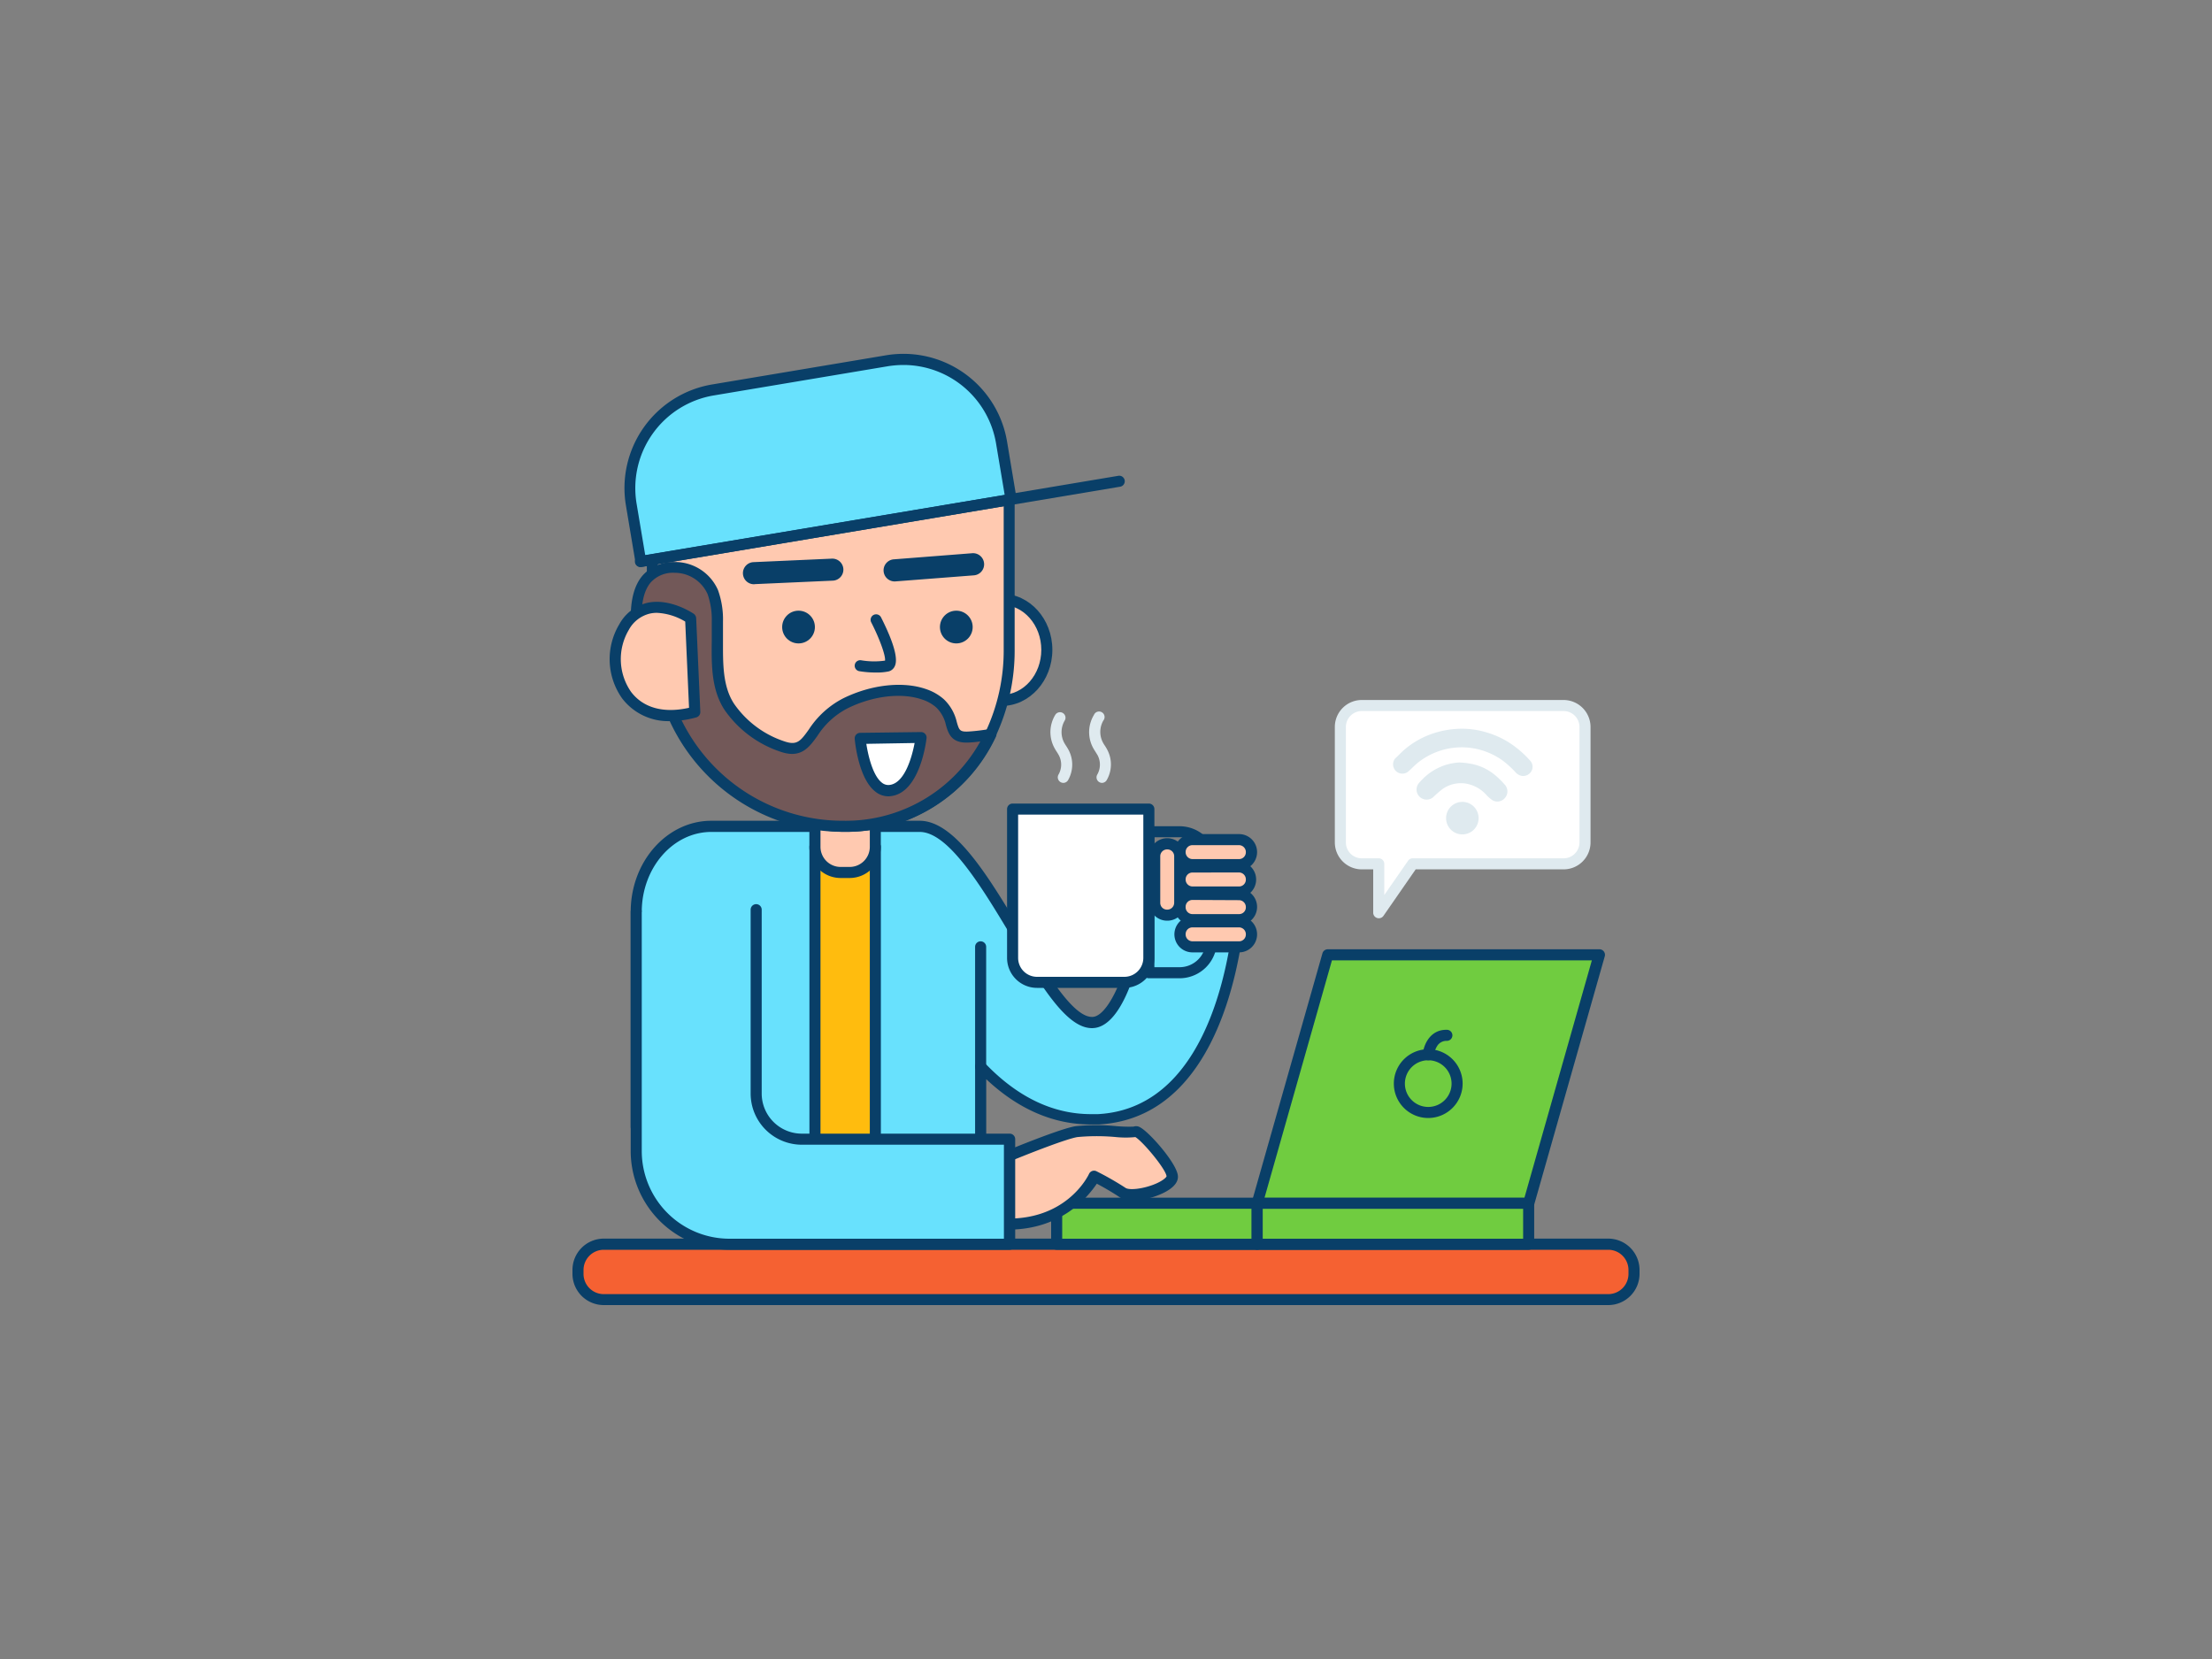 <svg xmlns="http://www.w3.org/2000/svg" viewBox="0 0 400 300"><rect x="0" y="0" width="400" height="300" fill="#808080" stroke="none"/><g id="_37_digital_nomad_outline" data-name="#37_digital_nomad_outline"><path d="M206.85,160.94c-.42,9.58-4.21,23.67-9.2,23.95-8.67.47-20.32-35.47-31.35-35.47H128.64c-7.51,0-13.59,6.93-13.59,15.47v38.88L129.64,225h47.69V192.88c5.32,5.59,11.92,9.59,19.94,9.59.44,0,.89,0,1.34,0,23.53-1.29,25.63-36.73,25.79-40.77Z" fill="#68e1fd"/><path d="M177.33,226H129.64a1,1,0,0,1-.82-.43l-14.6-21.23a1,1,0,0,1-.17-.56V164.89c0-9.08,6.54-16.47,14.59-16.47H166.3c6.37,0,12.41,10.06,18.26,19.79,4.63,7.71,9.42,15.68,12.91,15.68h.12c3.28-.18,7.73-10.83,8.26-23a1,1,0,0,1,1-1l17.56.72a1,1,0,0,1,1,1c-.16,4.13-2.33,40.39-26.73,41.73-.47,0-.94,0-1.4,0-6.78,0-13.14-2.75-18.94-8.19V225A1,1,0,0,1,177.33,226Zm-47.16-2h46.16V192.88a1,1,0,0,1,1.72-.69c5.86,6.16,12.33,9.28,19.22,9.28.42,0,.85,0,1.29,0,21.31-1.17,24.38-31.92,24.79-38.81L207.79,162c-.57,8.49-4,23.57-10.09,23.91-4.72.29-9.41-7.58-14.86-16.65-5.3-8.82-11.3-18.82-16.54-18.82H128.64c-6.94,0-12.59,6.49-12.59,14.47v38.57Z" fill="#093f68"/><path d="M213.31,176.9h-5.56a1,1,0,0,1-1-1V150.41a1,1,0,0,1,1-1h5.56a6.76,6.76,0,0,1,6.75,6.75v14A6.76,6.76,0,0,1,213.31,176.9Zm-4.56-2h4.56a4.75,4.75,0,0,0,4.75-4.75v-14a4.75,4.75,0,0,0-4.75-4.75h-4.56Z" fill="#093f68"/><path d="M183.11,146.31h24.64a0,0,0,0,1,0,0v26.9a4.43,4.43,0,0,1-4.43,4.43H187.53a4.43,4.43,0,0,1-4.43-4.43v-26.9A0,0,0,0,1,183.11,146.31Z" fill="#fff"/><path d="M203.32,178.64H187.53a5.42,5.42,0,0,1-5.42-5.42V146.31a1,1,0,0,1,1-1h24.64a1,1,0,0,1,1,1v26.91A5.43,5.43,0,0,1,203.32,178.64Zm-19.21-31.33v25.91a3.42,3.42,0,0,0,3.42,3.42h15.79a3.43,3.43,0,0,0,3.43-3.42V147.31Z" fill="#093f68"/><rect x="147.37" y="153.13" width="10.92" height="59.56" fill="#ffbc0e"/><path d="M158.29,213.69H147.37a1,1,0,0,1-1-1V153.13a1,1,0,0,1,1-1h10.92a1,1,0,0,1,1,1v59.56A1,1,0,0,1,158.29,213.69Zm-9.92-2h8.92V154.13h-8.92Z" fill="#093f68"/><path d="M147.37,146.84h10.92a0,0,0,0,1,0,0v6.29a4.64,4.64,0,0,1-4.64,4.64H152a4.64,4.64,0,0,1-4.64-4.64v-6.29a0,0,0,0,1,0,0Z" fill="#ffc9b0"/><path d="M153.66,158.77H152a5.65,5.65,0,0,1-5.64-5.64v-6.29a1,1,0,0,1,1-1h10.92a1,1,0,0,1,1,1v6.29A5.64,5.64,0,0,1,153.66,158.77Zm-5.29-10.93v5.29a3.64,3.64,0,0,0,3.64,3.64h1.65a3.64,3.64,0,0,0,3.63-3.64v-5.29Z" fill="#093f68"/><ellipse cx="181.12" cy="117.51" rx="8.19" ry="9.15" fill="#ffc9b0"/><path d="M181.12,127.66c-5.07,0-9.19-4.55-9.19-10.15s4.12-10.14,9.19-10.14,9.18,4.55,9.18,10.14S186.18,127.66,181.12,127.66Zm0-18.29c-4,0-7.19,3.65-7.19,8.14s3.22,8.15,7.19,8.15,7.18-3.66,7.18-8.15S185.08,109.37,181.12,109.37Z" fill="#093f68"/><path d="M118.25,94.09c-.53,9.14-.55,19,2.33,27.33,4.93,14.39,17.84,28,31.92,28a28.76,28.76,0,0,0,26.57-16.62,35.15,35.15,0,0,0,3.41-15.4v-28c0-.07-13.57-3.09-13.57-3.15Z" fill="#ffc9b0"/><path d="M152.5,150.42c-11.45,0-26.42-9.85-32.87-28.68-3-8.75-2.89-18.92-2.38-27.71a1,1,0,0,1,.85-.93l50.65-7.85a1,1,0,0,1,.51,0c.47.13,3.87.9,6.62,1.53,7.6,1.73,7.6,1.73,7.6,2.56v28A36.47,36.47,0,0,1,180,133.23,29.83,29.83,0,0,1,152.5,150.42ZM119.2,95c-.45,8.41-.48,18,2.32,26.14,4.54,13.25,16.94,27.33,31,27.33a27.88,27.88,0,0,0,25.67-16.06,34.49,34.49,0,0,0,3.31-15V90.17c-1.23-.3-3.85-.89-6-1.39C171.88,88,170,87.54,169,87.23Z" fill="#093f68"/><path d="M167.09,125.55c-3.63-1.26-9-1-14.25,1.64-6.94,3.43-6,9.69-11.4,7.81a19,19,0,0,1-9.61-7.2c-2.87-4.43-2-10.34-2.14-15.42a14.83,14.83,0,0,0-.83-5.3,7.49,7.49,0,0,0-6.88-4.45c-10.21.19-6.41,14-5.69,20.08h4.41l-.12,3.6a33.59,33.59,0,0,0,31.92,23.11,28.76,28.76,0,0,0,26.57-16.62,34,34,0,0,1-4.09.48c-3.91.14-1.9-3.23-5-6.09A8.07,8.07,0,0,0,167.09,125.55Z" fill="#725858"/><path d="M152.5,150.42a34.47,34.47,0,0,1-32.87-23.79.9.9,0,0,1,0-.36l.09-2.56h-3.38a1,1,0,0,1-1-.88c-.09-.81-.24-1.76-.41-2.8-.81-5.12-1.93-12.15,1.23-15.91a7.41,7.41,0,0,1,5.85-2.49,8.48,8.48,0,0,1,7.82,5.06,15.56,15.56,0,0,1,.91,5.66c0,1.14,0,2.34,0,3.5,0,4-.1,8.21,2,11.41a17.88,17.88,0,0,0,9.1,6.8c2.3.79,2.92-.06,4.42-2.14a16.28,16.28,0,0,1,6.2-5.63c5.06-2.5,10.82-3.14,15-1.68a9.32,9.32,0,0,1,3.22,1.84,8.21,8.21,0,0,1,2.34,4.13c.42,1.42.51,1.76,2,1.71a33.29,33.29,0,0,0,4-.48,1,1,0,0,1,1.07,1.42A29.83,29.83,0,0,1,152.5,150.42Zm-30.92-24.27a32.49,32.49,0,0,0,30.92,22.27,27.82,27.82,0,0,0,24.77-14.34c-.86.11-1.61.18-2.26.2-3,.11-3.52-1.69-3.95-3.14a6.25,6.25,0,0,0-1.77-3.22,7.31,7.31,0,0,0-2.53-1.42h0c-3.72-1.29-8.89-.68-13.48,1.58a14.15,14.15,0,0,0-5.47,5c-1.53,2.12-3,4.13-6.69,2.85A19.94,19.94,0,0,1,131,128.34c-2.4-3.7-2.34-8.18-2.29-12.51,0-1.19,0-2.32,0-3.41a14,14,0,0,0-.76-5,6.51,6.51,0,0,0-5.94-3.84,5.42,5.42,0,0,0-4.36,1.77c-2.57,3.07-1.54,9.57-.78,14.32.11.71.22,1.38.3,2h3.54a1,1,0,0,1,.72.31,1,1,0,0,1,.28.73Z" fill="#093f68"/><ellipse cx="144.4" cy="113.39" rx="2.96" ry="2.96" fill="#093f68"/><circle cx="172.93" cy="113.39" r="2.96" fill="#093f68"/><path d="M158.28,121.61a17.75,17.75,0,0,1-2.9-.24,1,1,0,0,1-.81-1.15,1,1,0,0,1,1.16-.82,14,14,0,0,0,4.31.06c.13-.91-1-4-2.49-6.91a1,1,0,0,1,.42-1.35,1,1,0,0,1,1.35.43c1,2,3.37,6.85,2.51,8.78a1.69,1.69,0,0,1-1.12,1A10.39,10.39,0,0,1,158.28,121.61Z" fill="#093f68"/><path d="M136.39,105.65a2,2,0,0,1-.09-4l14.12-.63a2,2,0,0,1,2.09,1.91A2,2,0,0,1,150.6,105l-14.12.63Z" fill="#093f68"/><path d="M161.86,105.14a2,2,0,0,1-.16-4l14.1-1.1a2,2,0,0,1,.31,4L162,105.13Z" fill="#093f68"/><path d="M124.89,111.83s-7.82-5.41-12,1.55-.15,18.85,12.78,15.39Z" fill="#ffc9b0"/><path d="M121.24,130.4a10.48,10.48,0,0,1-8.74-4.11,12.27,12.27,0,0,1-.5-13.42,7.81,7.81,0,0,1,5.1-3.87c4.12-.88,8.19,1.89,8.36,2a1.05,1.05,0,0,1,.43.78l.75,16.95a1,1,0,0,1-.74,1A18.29,18.29,0,0,1,121.24,130.4Zm-2.46-19.58a5.49,5.49,0,0,0-1.27.14,5.89,5.89,0,0,0-3.8,2.94,10.38,10.38,0,0,0,.39,11.19c2.19,2.92,5.9,3.94,10.5,2.9l-.69-15.59A10.91,10.91,0,0,0,118.78,110.82Z" fill="#093f68"/><path d="M155.55,133.47l11-.13s-1,9-5.55,9.58S155.55,133.47,155.55,133.47Z" fill="#fff"/><path d="M160.66,144a3.75,3.75,0,0,1-2.43-.9c-2.94-2.35-3.61-8.76-3.67-9.49a1,1,0,0,1,.25-.76,1,1,0,0,1,.73-.33l11-.14a1,1,0,0,1,.76.33,1,1,0,0,1,.25.78c-.05.4-1.14,9.81-6.42,10.47A2.89,2.89,0,0,1,160.66,144Zm-4-9.49c.33,2.15,1.18,5.74,2.79,7a1.83,1.83,0,0,0,1.43.43c2.67-.33,4-4.87,4.51-7.58Z" fill="#093f68"/><rect x="104.52" y="224.99" width="190.96" height="10.02" rx="4.66" fill="#f56132"/><path d="M290.83,236H109.17a5.66,5.66,0,0,1-5.65-5.65v-.71a5.67,5.67,0,0,1,5.65-5.66H290.83a5.67,5.67,0,0,1,5.65,5.66v.71A5.66,5.66,0,0,1,290.83,236ZM109.17,226a3.66,3.66,0,0,0-3.65,3.66v.71a3.66,3.66,0,0,0,3.65,3.65H290.83a3.66,3.66,0,0,0,3.65-3.65v-.71a3.66,3.66,0,0,0-3.65-3.66Z" fill="#093f68"/><rect x="191.08" y="217.57" width="36.26" height="7.42" fill="#70cc40"/><path d="M227.34,226H191.08a1,1,0,0,1-1-1v-7.42a1,1,0,0,1,1-1h36.26a1,1,0,0,1,1,1V225A1,1,0,0,1,227.34,226Zm-35.26-2h34.26v-5.42H192.08Z" fill="#093f68"/><rect x="227.34" y="217.57" width="49.09" height="7.42" fill="#70cc40"/><path d="M276.43,226H227.34a1,1,0,0,1-1-1v-7.42a1,1,0,0,1,1-1h49.09a1,1,0,0,1,1,1V225A1,1,0,0,1,276.43,226Zm-48.09-2h47.09v-5.42H228.34Z" fill="#093f68"/><polygon points="276.43 217.57 227.34 217.57 240.1 172.66 289.19 172.66 276.43 217.57" fill="#70cc40"/><path d="M276.43,218.57H227.34a1,1,0,0,1-.79-.4,1,1,0,0,1-.17-.87l12.76-44.91a1,1,0,0,1,1-.73h49.09a1,1,0,0,1,.8.4,1,1,0,0,1,.16.88l-12.76,44.9A1,1,0,0,1,276.43,218.57Zm-47.76-2h47l12.19-42.91h-47Z" fill="#093f68"/><path d="M177.33,211.1l1.71-.72c3.81-1.59,12.86-5.3,15.54-5.75,3.42-.57,9.89.38,10.65,0s6.47,6,6.66,8.06-7,4.31-8.94,3a54.88,54.88,0,0,0-5.13-3s-4.38,9.64-17.51,8.59" fill="#ffc9b0"/><path d="M182.25,222.36c-.65,0-1.33,0-2-.08a1,1,0,0,1-.92-1.08,1,1,0,0,1,1.08-.92c12.22,1,16.35-7.64,16.52-8a1,1,0,0,1,.58-.53,1,1,0,0,1,.79.06,54.21,54.21,0,0,1,5.24,3c.58.4,2.76.27,5-.57,1.68-.64,2.36-1.32,2.41-1.53-.13-1.3-4.26-6.27-5.64-7.09a17.7,17.7,0,0,1-3.49,0,37.39,37.39,0,0,0-7,0c-1.79.3-7.51,2.42-15.31,5.68l-1.71.72a1,1,0,1,1-.78-1.84l1.72-.72c4.73-2,13.07-5.37,15.75-5.81a38,38,0,0,1,7.48,0,26,26,0,0,0,3,.08,1.43,1.43,0,0,1,1.26.16c1.68.93,6.56,6.46,6.77,8.73.09,1-.58,1.94-2,2.77-2.3,1.34-6.65,2.42-8.49,1.13a48,48,0,0,0-4.17-2.47C196.75,216.37,192.05,222.36,182.25,222.36Zm23.43-16.83Z" fill="#093f68"/><path d="M136.7,164.5v33.21A8.25,8.25,0,0,0,145,206h37.58v19H131.91a16.86,16.86,0,0,1-16.86-16.86V164.89" fill="#68e1fd"/><path d="M182.54,226H131.91a17.88,17.88,0,0,1-17.86-17.86V164.89a1,1,0,0,1,2,0v43.24A15.87,15.87,0,0,0,131.91,224h49.63V207H145a9.26,9.26,0,0,1-9.26-9.25V164.5a1,1,0,0,1,2,0v33.21A7.26,7.26,0,0,0,145,205h37.58a1,1,0,0,1,1,1v19A1,1,0,0,1,182.54,226Z" fill="#093f68"/><rect x="213.4" y="151.83" width="12.88" height="4.52" rx="2.22" fill="#ffc9b0"/><path d="M224.06,157.35h-8.43a3.26,3.26,0,0,1,0-6.52h8.43a3.26,3.26,0,0,1,0,6.52Zm-8.43-4.52a1.23,1.23,0,0,0-1.23,1.22,1.25,1.25,0,0,0,1.23,1.3h8.43a1.23,1.23,0,0,0,1.23-1.22,1.25,1.25,0,0,0-1.23-1.3Z" fill="#093f68"/><rect x="204.63" y="156.78" width="12.88" height="4.52" rx="2.22" transform="translate(370.11 -52.02) rotate(90)" fill="#ffc9b0"/><path d="M211.11,166.49a3.24,3.24,0,0,1-3.3-3.23v-8.43a3.26,3.26,0,0,1,6.52,0v8.43A3.23,3.23,0,0,1,211.11,166.49Zm0-12.89a1.24,1.24,0,0,0-1.3,1.23v8.43a1.22,1.22,0,0,0,1.22,1.23,1.25,1.25,0,0,0,1.3-1.23v-8.43A1.23,1.23,0,0,0,211.11,153.6Z" fill="#093f68"/><rect x="213.4" y="156.78" width="12.88" height="4.52" rx="2.22" fill="#ffc9b0"/><path d="M224.06,162.31h-8.43a3.27,3.27,0,0,1,0-6.53h8.43a3.27,3.27,0,0,1,0,6.53Zm-8.43-4.53A1.23,1.23,0,0,0,214.4,159a1.25,1.25,0,0,0,1.23,1.3h8.43a1.23,1.23,0,0,0,1.23-1.23,1.25,1.25,0,0,0-1.23-1.3Z" fill="#093f68"/><rect x="213.4" y="161.74" width="12.88" height="4.52" rx="2.22" fill="#ffc9b0"/><path d="M224.06,167.26h-8.43a3.26,3.26,0,0,1,0-6.52h8.43a3.26,3.26,0,0,1,0,6.52Zm-8.43-4.52A1.23,1.23,0,0,0,214.4,164a1.24,1.24,0,0,0,1.23,1.3h8.43a1.22,1.22,0,0,0,1.23-1.22,1.25,1.25,0,0,0-1.23-1.3Z" fill="#093f68"/><rect x="213.4" y="166.7" width="12.88" height="4.52" rx="2.22" fill="#ffc9b0"/><path d="M224.06,172.22h-8.43a3.26,3.26,0,0,1,0-6.52h8.43a3.26,3.26,0,0,1,0,6.52Zm-8.43-4.52a1.22,1.22,0,0,0-1.23,1.22,1.25,1.25,0,0,0,1.23,1.3h8.43a1.23,1.23,0,0,0,1.23-1.22,1.24,1.24,0,0,0-1.23-1.3Z" fill="#093f68"/><path d="M177.33,193.88a1,1,0,0,1-1-1V171.22a1,1,0,0,1,2,0v21.66A1,1,0,0,1,177.33,193.88Z" fill="#093f68"/><path d="M131.09,67.68h31.86a18,18,0,0,1,18,18V96.12a0,0,0,0,1,0,0H113.08a0,0,0,0,1,0,0V85.69A18,18,0,0,1,131.09,67.68Z" transform="translate(-11.52 25.44) rotate(-9.52)" fill="#68e1fd"/><path d="M115.9,102.54a1,1,0,0,1-.58-.19,1,1,0,0,1-.41-.65l-1.72-10.28a19,19,0,0,1,15.6-21.9l31.42-5.27a19,19,0,0,1,21.9,15.61l1.72,10.29A1,1,0,0,1,183,91.3l-66.95,11.22ZM163.36,66a18.07,18.07,0,0,0-2.82.23l-31.42,5.27h0a17,17,0,0,0-14,19.6l1.56,9.3,65-10.9-1.56-9.3A17,17,0,0,0,163.36,66ZM129,70.51h0Z" fill="#093f68"/><path d="M115.9,102.54a1,1,0,0,1-.17-2l86.5-14.5a1,1,0,0,1,1.15.82,1,1,0,0,1-.82,1.15l-86.5,14.5Z" fill="#093f68"/><path d="M192.28,140.57a4.68,4.68,0,0,0,.09-4.45c-.24-.45-.56-.87-.8-1.32a5.07,5.07,0,0,1,.1-5" fill="#fff"/><path d="M192.28,141.57a1,1,0,0,1-.5-.14,1,1,0,0,1-.37-1.36,3.62,3.62,0,0,0,.07-3.48c-.11-.21-.24-.41-.37-.62a7.92,7.92,0,0,1-.42-.69,6,6,0,0,1,.13-6,1,1,0,0,1,1.37-.35,1,1,0,0,1,.34,1.38,4.1,4.1,0,0,0-.09,4c.11.2.23.39.35.57s.32.51.46.77a5.65,5.65,0,0,1-.1,5.41A1,1,0,0,1,192.28,141.57Z" fill="#dfeaef"/><path d="M199.28,140.57a4.66,4.66,0,0,0,.09-4.45c-.24-.45-.55-.87-.8-1.32a5.09,5.09,0,0,1,.11-5" fill="#fff"/><path d="M199.28,141.57a1,1,0,0,1-.5-.14,1,1,0,0,1-.36-1.36,3.64,3.64,0,0,0,.07-3.48c-.12-.21-.25-.41-.38-.62s-.29-.45-.42-.69a6,6,0,0,1,.13-6,1,1,0,1,1,1.71,1,4.1,4.1,0,0,0-.08,4,5.43,5.43,0,0,0,.35.57,8.57,8.57,0,0,1,.45.77,5.65,5.65,0,0,1-.1,5.41A1,1,0,0,1,199.28,141.57Z" fill="#dfeaef"/><path d="M258.27,202.17a6.22,6.22,0,1,1,6.22-6.22A6.23,6.23,0,0,1,258.27,202.17Zm0-10.44a4.22,4.22,0,1,0,4.22,4.22A4.22,4.22,0,0,0,258.27,191.73Z" fill="#093f68"/><path d="M258.27,190.73s.31-3.58,3.35-3.52" fill="#fff"/><path d="M258.27,191.73h-.09a1,1,0,0,1-.91-1.08c.14-1.54,1.21-4.43,4.27-4.43h.1a1,1,0,0,1,1,1,1,1,0,0,1-1,1h-.05c-2,0-2.28,2.5-2.29,2.6A1,1,0,0,1,258.27,191.73Z" fill="#093f68"/><path d="M246.25,127.58h36.49a3.88,3.88,0,0,1,3.88,3.87v20.89a3.88,3.88,0,0,1-3.88,3.87H255.45l-6.13,8.84v-8.84h-3.07a3.87,3.87,0,0,1-3.87-3.87V131.45A3.87,3.87,0,0,1,246.25,127.58Z" fill="#fff"/><path d="M249.32,166.05a1,1,0,0,1-.3-.05,1,1,0,0,1-.7-.95v-7.84h-2.07a4.88,4.88,0,0,1-4.87-4.87V131.46a4.88,4.88,0,0,1,4.87-4.88h36.49a4.89,4.89,0,0,1,4.88,4.88v20.88a4.88,4.88,0,0,1-4.88,4.87H256l-5.83,8.41A1,1,0,0,1,249.32,166.05Zm-3.07-37.47a2.88,2.88,0,0,0-2.87,2.88v20.88a2.87,2.87,0,0,0,2.87,2.87h3.07a1,1,0,0,1,1,1v5.64l4.31-6.21a1,1,0,0,1,.82-.43h27.29a2.87,2.87,0,0,0,2.88-2.87V131.46a2.88,2.88,0,0,0-2.88-2.88Z" fill="#dfeaef"/><path d="M264.69,131.78a16.54,16.54,0,0,0-6.21,1.09,15.43,15.43,0,0,0-4.62,2.78c-.53.46-1,1-1.53,1.46a1.68,1.68,0,0,0,2.3,2.43c.51-.45,1-.95,1.49-1.39a12.67,12.67,0,0,1,15.7-.55,17.8,17.8,0,0,1,2.19,2,2,2,0,0,0,1.26.72,1.73,1.73,0,0,0,1.61-.79,1.6,1.6,0,0,0-.12-1.91,18.21,18.21,0,0,0-3.84-3.32,15.66,15.66,0,0,0-4.08-1.85A15.22,15.22,0,0,0,264.69,131.78Z" fill="#dfeaef"/><path d="M263.94,137.88a9.92,9.92,0,0,0-3.9,1,10.13,10.13,0,0,0-2.84,2.06,8.67,8.67,0,0,0-.65.71,1.82,1.82,0,0,0,2.6,2.52,20,20,0,0,1,1.71-1.49,5.73,5.73,0,0,1,4.74-.87,6.41,6.41,0,0,1,3.15,1.9,6,6,0,0,0,1.14,1,1.77,1.77,0,0,0,2.21-.37,1.8,1.8,0,0,0,.12-2.32,14.06,14.06,0,0,0-1.19-1.25,10.45,10.45,0,0,0-1.86-1.45,9.48,9.48,0,0,0-3.59-1.27C265,137.93,264.49,137.92,263.94,137.88Z" fill="#dfeaef"/><path d="M261.5,148a2.94,2.94,0,1,0,5.87-.29,2.94,2.94,0,0,0-5.87.29Z" fill="#dfeaef"/></g></svg>